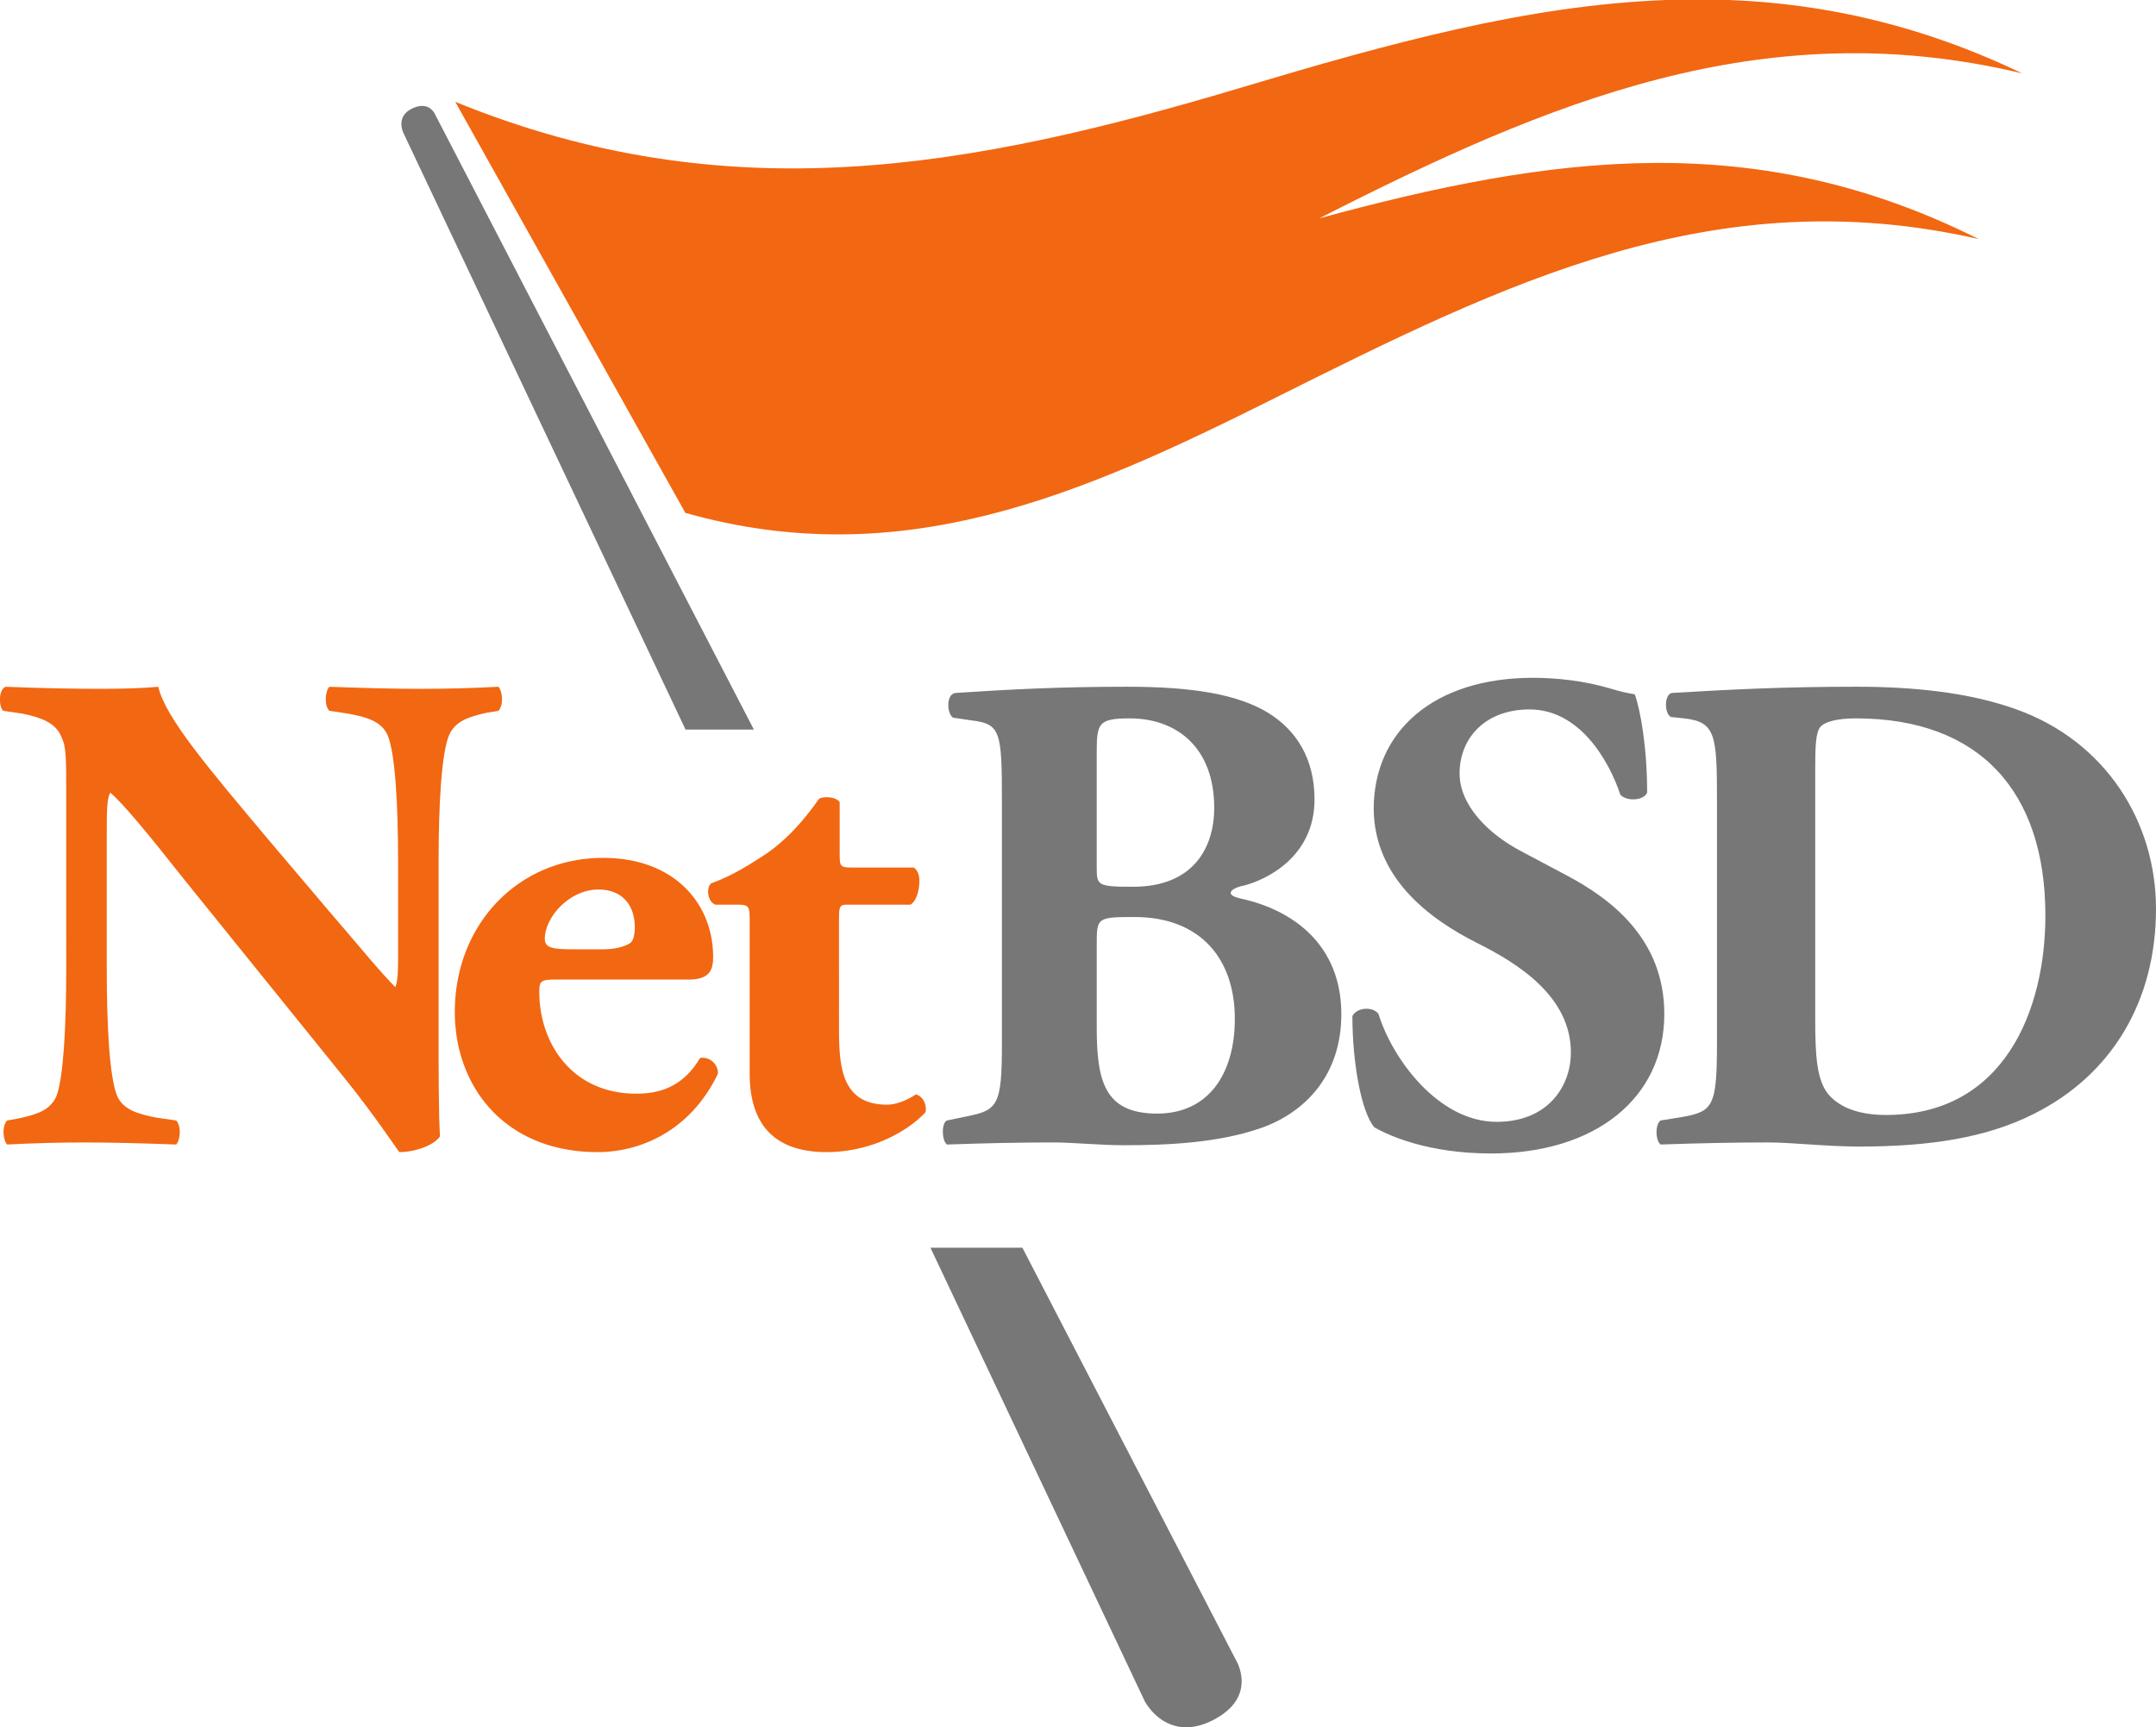 <svg xmlns="http://www.w3.org/2000/svg" height="205.022" width="256" version="1"><g fill-rule="evenodd"><path d="M50.119 12.57c-.373 0-.827.107-1.363.403-1.782.988-.852 2.818-.852 2.818L81.4 86.605h8.114L51.652 13.561s-.415-.993-1.533-.991zm60.362 135.543l25.442 53.828s1.448 2.838 4.49 3.081h.837c.819-.062 1.74-.303 2.756-.82 5.502-2.8 2.727-7.186 2.726-7.186l-25.334-48.903H110.48z" fill="#777"/><path d="M240.114 8.709C228.212 2.996 216.734.448 205.343 0h-7.51c-16.46.616-32.896 5.144-50.334 10.363-32.347 9.675-61.12 14.912-93.444 1.724 3.522 6.292 5.285 9.437 8.808 15.724 3.235 5.784 6.474 11.566 9.71 17.347 3.522 6.291 5.283 9.434 8.806 15.724 25.736 7.274 47.048-2.16 69.918-13.593 27.462-13.721 52.268-26.065 83.645-18.913-26.517-13.278-50.555-9.987-78.281-2.465 27.145-13.82 52.702-24.567 83.453-17.202zM52.078 121.749c0 5.305 0 10.441.163 13.137-.57.975-2.855 1.877-4.812 1.877-.082 0-2.775-4.163-6.608-8.897l-18.846-23.335c-4.649-5.875-7.423-9.219-8.892-10.444-.407.815-.407 2.201-.407 5.221v15.832c0 6.609.325 12.726 1.223 14.931.735 1.712 2.61 2.202 4.732 2.608l2.284.328c.652.654.49 2.369 0 2.854-4.405-.16-7.668-.245-10.931-.245-3.019 0-6.037.086-9.136.245-.49-.485-.653-2.2 0-2.854l1.386-.245c2.203-.49 3.752-.979 4.486-2.69.816-2.206 1.143-8.323 1.143-14.932V94.413c0-4.486 0-5.79-.571-6.933-.572-1.387-1.795-2.204-4.65-2.774l-2.284-.328c-.204-.233-.324-.632-.358-1.06v-.51c.049-.606.273-1.162.683-1.284 3.835.159 7.913.243 11.26.243 2.772 0 5.139-.081 6.852-.244.817 3.671 6.119 9.87 13.46 18.603l6.853 8.079c3.672 4.243 5.956 7.096 7.833 8.975.326-.818.326-2.207.326-3.672v-11.262c0-6.608-.326-12.727-1.225-14.934-.734-1.71-2.528-2.198-4.73-2.606l-2.204-.328c-.652-.653-.489-2.366 0-2.854 4.406.159 7.588.243 10.933.243 3.017 0 5.955-.082 9.137-.244.49.49.651 2.202 0 2.856l-1.47.244c-2.12.49-3.67.978-4.406 2.693-.895 2.202-1.223 8.322-1.223 14.933l-.001 19.5z" fill="#f26711"/><path d="M71.46 112.69c1.144 0 2.447-.165 3.347-.733.407-.25.568-1.066.568-1.875 0-2.694-1.548-4.49-4.322-4.49-3.427 0-6.363 3.263-6.363 5.873 0 1.144 1.14 1.226 3.752 1.226h3.018zm-5.383 3.59c-1.876 0-2.04.162-2.04 1.468 0 6.12 3.916 12.076 11.502 12.076 2.285 0 5.386-.487 7.588-4.242a1.844 1.844 0 0 1 2.121 1.874c-3.345 6.937-9.382 9.306-14.277 9.306-11.013 0-16.967-7.754-16.967-16.648 0-10.28 7.423-18.278 17.62-18.278 8.484 0 13.052 5.467 13.052 11.752 0 1.55-.407 2.692-2.935 2.692H66.077zm34.685-8.892c-1.06 0-1.142.08-1.142 1.877V121.5c0 4.572 0 9.631 5.71 9.631 1.143 0 2.447-.57 3.428-1.223.814.243 1.304 1.14 1.14 2.12-2.284 2.447-6.689 4.734-11.746 4.734-6.772 0-9.137-3.917-9.137-9.306v-18.191c0-1.716-.082-1.877-1.55-1.877h-2.528c-.898-.333-1.143-1.96-.49-2.533 2.527-.894 4.812-2.366 6.77-3.67 1.468-1.06 3.509-2.771 6.037-6.367.57-.324 2.04-.24 2.448.41v6.12c0 1.55.082 1.631 1.55 1.631h7.261c.408.325.652.818.652 1.551 0 .898-.244 2.364-1.06 2.858h-7.343z" fill="#f26711"/><path d="M130.223 121.828c0 6.365.817 10.362 7.181 10.362 6.037 0 9.218-4.65 9.218-11.26 0-7.099-4.08-12.075-11.91-12.075-4.488 0-4.488.081-4.488 3.347v9.625zm0-18.848c0 2.123.083 2.283 4.325 2.283 7.015 0 9.626-4.485 9.626-9.381 0-7.099-4.406-10.608-10.035-10.608-3.833 0-3.916.656-3.916 4.245v13.46zm-11.258-7.916c0-8.239-.163-9.134-3.59-9.545l-2.202-.328c-.734-.409-.898-2.855.326-2.937 6.201-.407 12.156-.735 20.315-.735 7.83 0 13.054.9 16.641 3.021 3.508 2.121 5.628 5.55 5.628 10.36 0 6.856-5.79 9.548-8.32 10.203-.816.16-1.633.489-1.633.896 0 .244.41.487 1.145.653 6.444 1.388 11.909 5.627 11.991 13.54.082 7.508-4.404 11.916-9.543 13.713-5.141 1.794-11.258 2.039-16.235 2.039-2.936 0-6.036-.33-8.403-.33-3.999 0-7.996.085-12.645.247-.651-.49-.651-2.61 0-2.854l2.366-.49c3.67-.734 4.16-1.306 4.16-8.65l-.001-28.803zm58.092 41.859c-7.503 0-12.155-2.122-13.867-3.1-1.55-1.794-2.61-7.669-2.61-13.218.57-1.06 2.448-1.143 3.1-.246 1.631 5.304 7.096 12.81 14.031 12.81 6.036 0 8.811-4.16 8.811-8.239 0-6.609-6.199-10.525-11.095-12.972-5.873-2.941-12.237-7.833-12.317-15.914 0-9.218 7.098-15.585 18.927-15.585 2.691 0 6.035.328 9.3 1.308 1.06.326 1.793.487 2.773.651.65 1.795 1.469 6.202 1.469 11.67-.409.976-2.449 1.06-3.182.247-1.388-4.165-4.897-10.122-10.77-10.122-5.383 0-8.32 3.51-8.32 7.588 0 3.754 3.342 7.18 7.421 9.301l5.387 2.859c5.057 2.692 11.502 7.423 11.502 16.398 0 10.037-8.242 16.564-20.56 16.564z" fill="#777"/><path d="M215.536 120.846c0 4.49.164 7.427 1.631 9.141 1.471 1.633 3.835 2.366 6.772 2.366 14.112 0 18.926-12.562 18.926-23.661 0-14.688-7.75-23.418-22.517-23.418-2.199 0-3.752.408-4.24 1.064-.49.65-.572 2.2-.572 4.728v29.782-.002zm-11.665-25.863c0-7.751-.163-9.3-3.916-9.709l-1.55-.162c-.814-.408-.814-2.776.165-2.858 6.853-.407 13.214-.736 21.863-.736 6.69 0 13.377.658 19.008 2.695C250.129 88.047 256 97.675 256 107.873c0 10.935-5.22 19.75-14.6 24.398-5.548 2.777-12.24 3.833-20.641 3.833-3.833 0-7.916-.49-10.85-.49-3.918 0-8.079.085-12.727.246-.652-.488-.652-2.446 0-2.853l2.529-.408c3.67-.652 4.16-1.223 4.16-8.732V94.983z" fill="#777"/></g></svg>